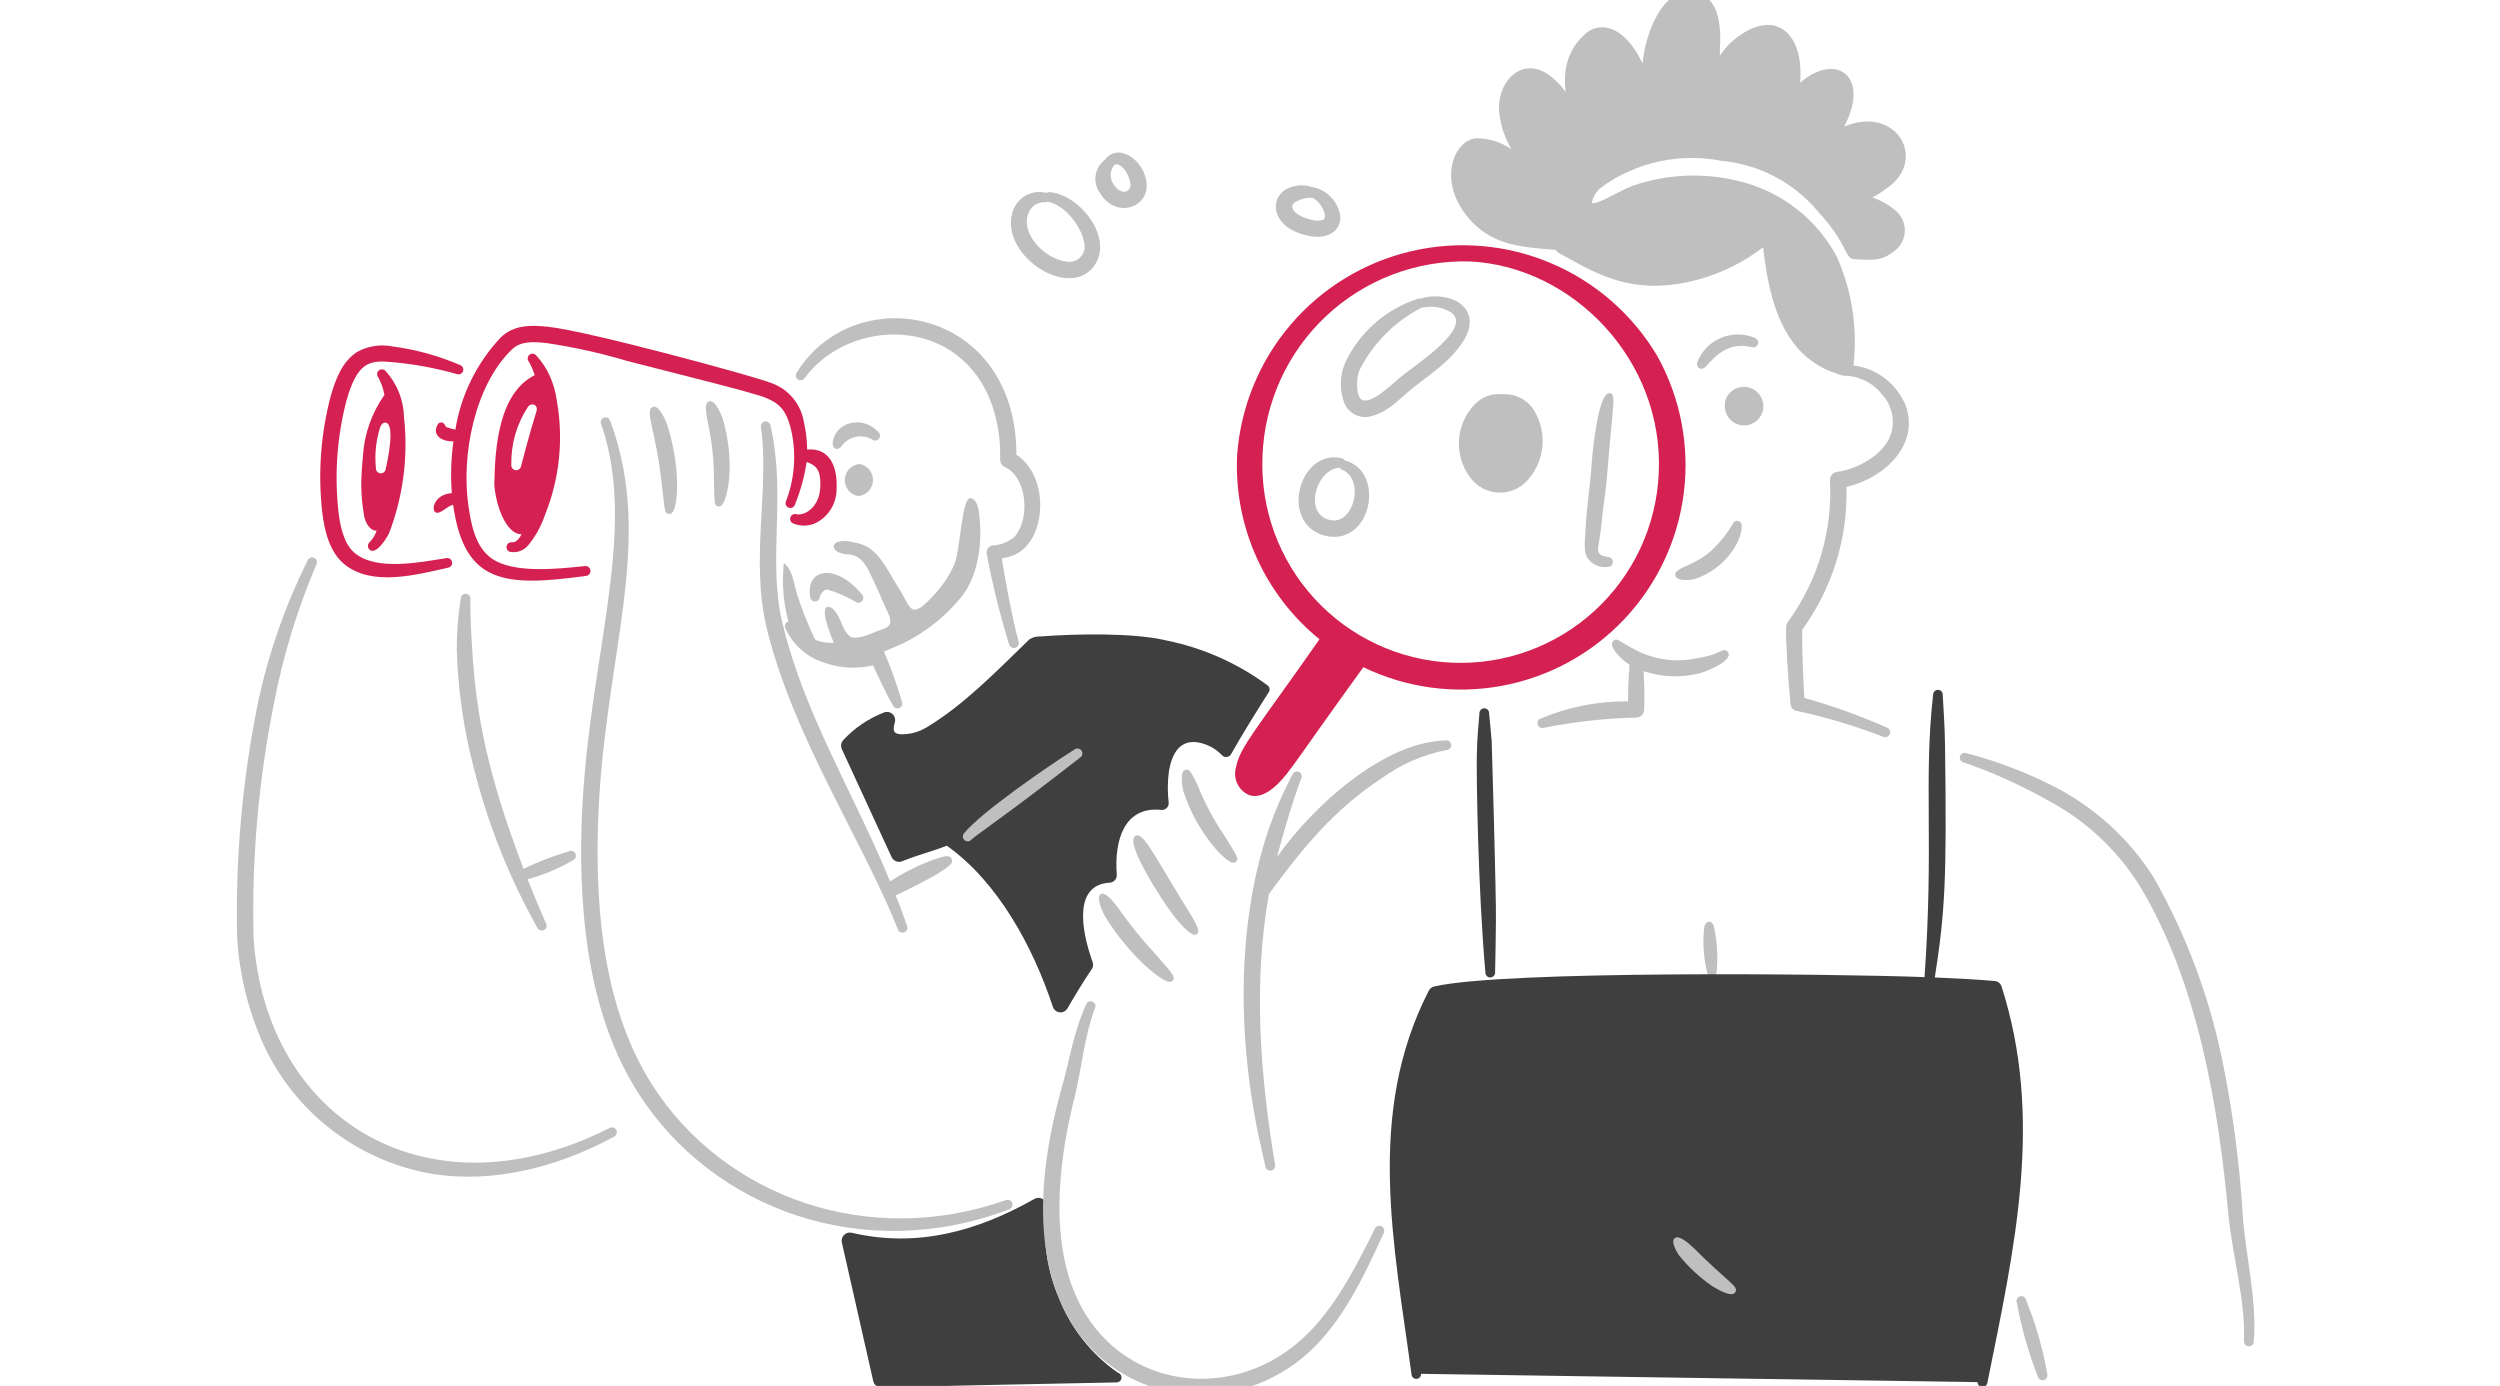 <svg width="285" height="158" viewBox="0 0 285 158" fill="none" xmlns="http://www.w3.org/2000/svg">
<g clip-path="url(#clip0_2484_8065)">
<path d="M114.207 63.665C114.691 66.692 115.339 70.204 116.122 73.15C116.165 73.294 116.148 73.448 116.077 73.58C116.006 73.712 115.885 73.81 115.741 73.852C115.598 73.895 115.443 73.879 115.312 73.807C115.18 73.736 115.082 73.615 115.04 73.471C113.994 70.075 113.14 66.622 112.481 63.13C112.46 63.021 112.462 62.91 112.486 62.802C112.509 62.695 112.555 62.593 112.62 62.504C112.684 62.415 112.767 62.34 112.862 62.284C112.957 62.227 113.062 62.191 113.171 62.178C114.087 62.133 114.962 61.785 115.658 61.19C117.484 59.131 117.085 54.391 114.552 53.239C114.387 53.163 114.249 53.04 114.154 52.885C114.059 52.731 114.011 52.552 114.016 52.371C114.078 50.337 113.788 48.308 113.159 46.373C109.616 35.876 96.856 36.119 91.727 43.103C91.646 43.224 91.52 43.308 91.378 43.337C91.235 43.366 91.087 43.338 90.965 43.258C90.845 43.173 90.763 43.045 90.737 42.901C90.71 42.756 90.741 42.607 90.822 42.485C97.451 31.767 115.871 34.961 115.871 51.852C119.695 54.282 119.383 61.696 115.551 63.3C115.115 63.465 114.665 63.587 114.207 63.665Z" fill="#BFBFBF"/>
<path d="M95.953 50.828C96.339 50.306 96.903 49.942 97.539 49.806C98.174 49.67 98.838 49.772 99.404 50.091C99.46 50.14 99.526 50.176 99.597 50.199C99.669 50.222 99.744 50.23 99.818 50.223C99.892 50.216 99.965 50.195 100.031 50.16C100.097 50.124 100.155 50.076 100.202 50.018C100.249 49.96 100.283 49.893 100.304 49.821C100.324 49.749 100.33 49.674 100.321 49.6C100.312 49.526 100.289 49.454 100.251 49.389C100.214 49.325 100.164 49.268 100.105 49.223C98.36 47.335 95.254 48.048 94.928 50.424C94.826 51.16 95.505 51.465 95.953 50.828Z" fill="#BFBFBF"/>
<path d="M98.002 52.897C98.442 52.975 98.839 53.211 99.119 53.561C99.398 53.911 99.541 54.35 99.521 54.797C99.5 55.244 99.318 55.669 99.008 55.991C98.698 56.314 98.281 56.513 97.835 56.55C97.392 56.474 96.993 56.239 96.712 55.889C96.43 55.539 96.287 55.099 96.307 54.65C96.328 54.202 96.511 53.776 96.823 53.453C97.135 53.13 97.554 52.933 98.002 52.897Z" fill="#BFBFBF"/>
<path d="M93.459 68.029C93.49 67.848 93.868 67.168 94.327 67.208C95.426 67.535 96.483 67.99 97.475 68.564C97.584 68.662 97.726 68.714 97.871 68.709C98.017 68.705 98.156 68.643 98.258 68.539C98.359 68.434 98.417 68.294 98.417 68.148C98.418 68.002 98.362 67.861 98.261 67.756C95.184 64.068 91.826 64.907 92.359 68.017C92.358 68.163 92.414 68.303 92.516 68.408C92.618 68.512 92.757 68.571 92.903 68.573C93.049 68.575 93.189 68.518 93.293 68.416C93.397 68.314 93.457 68.175 93.459 68.029Z" fill="#BFBFBF"/>
<path d="M111.604 58.442C111.532 57.907 111.342 56.943 110.699 56.788C109.626 56.536 109.534 62.41 108.819 64.285C108.243 65.607 107.438 66.816 106.439 67.856C103.812 70.763 103.83 69.294 102.727 67.493C101.395 65.434 100.547 63.376 98.954 62.388C98.432 62.1 97.865 61.907 97.277 61.816C96.686 61.637 96.056 61.629 95.46 61.792C94.794 62.065 95.019 62.613 95.483 62.923C95.953 63.124 96.46 63.225 96.971 63.221C98.303 63.463 98.846 64.63 99.351 65.719C99.898 66.838 100.41 68.004 100.898 69.147C101.113 69.67 101.636 70.468 101.47 71.075C101.315 71.622 100.247 71.845 99.816 72.027C99.165 72.301 97.495 73.05 96.829 72.503C96.102 71.884 95.912 70.718 95.389 69.944C95.187 69.647 94.904 69.254 94.519 69.194C93.328 69.033 94.596 72.175 95.056 73.289C94.413 73.318 93.771 73.23 93.16 73.028C93.091 73.006 93.028 72.97 92.974 72.923C92.92 72.875 92.877 72.817 92.846 72.752C92.075 71.13 91.414 69.459 90.865 67.749C90.568 66.78 90.33 64.857 89.412 64.237C89.281 64.153 89.341 64.545 89.318 64.7C89.196 66.094 89.244 67.497 89.46 68.878C89.856 71.282 90.023 70.728 89.723 70.928C89.603 71.01 89.52 71.136 89.491 71.278C89.462 71.42 89.49 71.568 89.568 71.69C90.004 72.635 90.639 73.475 91.43 74.15C92.221 74.826 93.149 75.323 94.15 75.605C95.88 76.192 97.741 76.276 99.517 75.847C100.436 77.808 100.977 78.989 101.802 80.441C101.866 80.572 101.979 80.674 102.116 80.725C102.253 80.776 102.404 80.772 102.539 80.715C102.607 80.684 102.667 80.64 102.718 80.585C102.768 80.531 102.807 80.467 102.833 80.397C102.858 80.327 102.87 80.253 102.866 80.179C102.863 80.105 102.845 80.032 102.813 79.965C102.253 78.029 101.57 76.13 100.769 74.281C101.575 73.941 102.488 73.538 102.861 73.386C105.484 72.12 107.793 70.286 109.62 68.019C111.009 66.29 112.187 62.982 111.604 58.442Z" fill="#BFBFBF"/>
<path d="M69.556 47.961C69.533 47.891 69.496 47.827 69.448 47.772C69.4 47.717 69.341 47.672 69.275 47.64C69.21 47.608 69.138 47.589 69.065 47.585C68.992 47.581 68.919 47.592 68.85 47.616C68.781 47.641 68.717 47.679 68.663 47.728C68.609 47.778 68.566 47.837 68.535 47.904C68.504 47.971 68.487 48.042 68.485 48.116C68.483 48.189 68.495 48.262 68.521 48.33C72.91 60.836 66.843 75.53 66.295 94.172C65.991 104.576 67.185 115.906 72.781 124.639C81.236 137.861 98.46 144.18 115.048 137.861C115.119 137.837 115.184 137.8 115.24 137.75C115.296 137.701 115.342 137.641 115.374 137.574C115.406 137.507 115.425 137.434 115.429 137.36C115.432 137.286 115.421 137.211 115.396 137.141C115.37 137.071 115.331 137.007 115.28 136.953C115.229 136.898 115.168 136.854 115.1 136.824C115.032 136.793 114.959 136.777 114.885 136.775C114.81 136.774 114.736 136.787 114.667 136.814C99.107 142.323 82.569 136.555 74.327 123.639C68.95 115.162 67.885 104.287 68.162 94.221C68.736 74.94 74.8 62.034 69.556 47.961Z" fill="#BFBFBF"/>
<path d="M75.448 55.256C75.82 58.108 75.679 58.564 76.316 58.588C77.143 58.62 77.196 55.974 77.196 55.149C77.143 52.806 76.742 50.484 76.007 48.259C75.834 47.818 75.103 46.155 74.433 46.378C73.408 46.763 74.805 49.076 75.448 55.256Z" fill="#BFBFBF"/>
<path d="M80.673 48.089C81.139 50.164 81.379 52.282 81.387 54.408C81.454 57.436 81.369 57.633 81.91 57.741C82.758 57.872 83.098 54.918 83.136 54.457C83.29 52.156 83.029 49.846 82.363 47.638C82.199 47.198 81.492 45.512 80.84 45.757C80.298 45.961 80.454 46.806 80.673 48.089Z" fill="#BFBFBF"/>
<path d="M108.489 97.92C108.224 97.341 107.399 97.645 105.906 98.194C104.409 98.78 102.974 99.514 101.622 100.383C101.301 100.634 101.881 100.939 98.296 93.388C94.97 86.354 91.077 78.942 89.193 71.013C87.471 63.898 89.677 56.367 87.823 48.472C87.793 48.332 87.709 48.209 87.589 48.13C87.47 48.051 87.324 48.021 87.183 48.048C87.042 48.074 86.917 48.154 86.834 48.272C86.752 48.389 86.718 48.534 86.741 48.676C87.748 55.542 85.543 63.744 87.372 71.453C90.331 83.895 98.275 95.673 102.366 105.955C102.416 106.094 102.52 106.207 102.654 106.27C102.788 106.332 102.941 106.339 103.08 106.288C103.219 106.238 103.332 106.134 103.395 106C103.457 105.866 103.464 105.713 103.413 105.574C102.13 101.863 102.025 102.093 102.147 102.05C102.637 101.877 106.454 99.918 106.919 99.587C108.282 98.723 108.712 98.384 108.489 97.92Z" fill="#BFBFBF"/>
<path d="M35.091 63.852C32.536 68.963 30.637 74.377 29.439 79.965C27.622 88.859 26.815 97.929 27.035 107.003C27.307 111.154 28.314 115.224 30.011 119.023C31.789 122.897 34.491 126.274 37.879 128.86C41.268 131.445 45.239 133.16 49.444 133.853C56.103 134.853 63.295 133.223 70.028 129.568C70.156 129.499 70.251 129.382 70.293 129.243C70.336 129.104 70.322 128.954 70.255 128.825C70.189 128.696 70.074 128.598 69.936 128.553C69.798 128.507 69.648 128.518 69.517 128.581C48.982 138.996 30.301 127.869 28.903 106.886C28.686 97.977 29.458 89.073 31.203 80.335C32.246 74.838 33.882 69.472 36.082 64.328C36.145 64.197 36.153 64.046 36.105 63.908C36.057 63.77 35.956 63.658 35.825 63.595C35.693 63.532 35.542 63.523 35.405 63.572C35.267 63.62 35.154 63.721 35.091 63.852Z" fill="#BFBFBF"/>
<path d="M64.873 97.042C63.091 97.567 61.355 98.235 59.682 99.04C55.444 87.94 54.259 81.16 53.826 73.973C53.721 72.269 53.598 70.271 53.624 68.237C53.622 68.1 53.57 67.969 53.477 67.87C53.384 67.77 53.258 67.708 53.122 67.696C52.986 67.684 52.851 67.723 52.742 67.805C52.633 67.887 52.559 68.007 52.534 68.141C52.228 70.09 52.073 72.059 52.07 74.032C52.205 78.626 52.864 83.19 54.033 87.635C55.63 93.969 58.059 100.064 61.256 105.76C61.286 105.827 61.33 105.888 61.385 105.938C61.439 105.988 61.503 106.027 61.573 106.052C61.643 106.077 61.717 106.088 61.791 106.084C61.864 106.081 61.937 106.062 62.004 106.03C62.07 105.997 62.13 105.952 62.179 105.896C62.228 105.841 62.265 105.776 62.288 105.706C62.312 105.635 62.321 105.561 62.316 105.487C62.31 105.414 62.29 105.342 62.256 105.276C61.544 103.689 60.695 101.625 60.149 100.237C61.965 99.744 63.708 99.011 65.33 98.057C65.465 97.996 65.57 97.885 65.622 97.746C65.674 97.608 65.669 97.455 65.609 97.321C65.548 97.186 65.436 97.081 65.298 97.029C65.16 96.977 65.007 96.981 64.873 97.042Z" fill="#BFBFBF"/>
<path d="M198.477 44.134C198.914 44.064 199.363 44.127 199.763 44.317C200.164 44.506 200.498 44.812 200.722 45.194C200.946 45.577 201.049 46.018 201.017 46.46C200.986 46.902 200.821 47.324 200.546 47.671C200.27 48.018 199.896 48.274 199.473 48.404C199.049 48.535 198.596 48.535 198.173 48.403C197.75 48.272 197.376 48.015 197.101 47.668C196.826 47.32 196.663 46.898 196.633 46.455C196.574 45.904 196.735 45.352 197.08 44.918C197.425 44.483 197.926 44.202 198.477 44.134Z" fill="#BFBFBF"/>
<path d="M194.466 41.78C195.944 40.102 197.33 39.042 199.679 39.566C199.816 39.618 199.969 39.614 200.103 39.554C200.237 39.493 200.341 39.382 200.393 39.245C200.445 39.108 200.44 38.955 200.38 38.821C200.32 38.688 200.209 38.583 200.072 38.531C199.465 38.271 198.813 38.134 198.153 38.129C197.493 38.123 196.839 38.25 196.228 38.5C195.618 38.751 195.063 39.12 194.597 39.588C194.132 40.055 193.763 40.611 193.515 41.222C193.26 41.886 193.959 42.358 194.466 41.78Z" fill="#BFBFBF"/>
<path d="M193.121 66.036C194.191 65.695 195.183 65.143 196.037 64.414C196.891 63.684 197.591 62.792 198.095 61.788C198.389 61.061 198.93 59.618 198.178 59.407C197.643 59.257 197.572 59.711 197.06 60.49C196.447 61.38 195.732 62.194 194.929 62.918C192.914 64.607 190.878 64.713 190.979 65.56C191.035 66.289 192.651 66.144 193.121 66.036Z" fill="#BFBFBF"/>
<path d="M144.529 78.155C141.131 75.637 137.224 73.891 133.081 73.039C129.248 72.097 122.575 72.253 118.635 72.555C118.182 72.526 117.732 72.643 117.35 72.888C113.545 76.582 109.748 80.476 105.568 82.956C104.702 83.47 103.708 83.73 102.701 83.705C102.036 83.654 101.669 83.485 102.011 82.349C102.06 82.177 102.059 81.995 102.008 81.824C101.957 81.653 101.858 81.5 101.722 81.383C101.587 81.267 101.421 81.192 101.244 81.167C101.067 81.142 100.887 81.168 100.725 81.242C98.984 81.925 97.419 82.989 96.144 84.357C96.015 84.493 95.93 84.663 95.898 84.847C95.866 85.032 95.889 85.221 95.965 85.392L101.644 97.709C101.746 97.927 101.927 98.097 102.151 98.185C102.374 98.274 102.623 98.273 102.846 98.185C104.775 97.402 106.116 97.118 107.939 96.412C113.785 100.56 117.785 107.981 120.03 114.788C120.086 114.953 120.188 115.099 120.324 115.209C120.461 115.318 120.626 115.386 120.8 115.405C120.974 115.424 121.149 115.392 121.306 115.315C121.462 115.237 121.594 115.116 121.684 114.966C122.337 113.836 123.688 111.569 124.444 110.515C124.529 110.398 124.584 110.262 124.605 110.119C124.626 109.976 124.613 109.83 124.565 109.693C123.186 105.857 122.44 100.853 126.503 100.625C126.617 100.619 126.728 100.591 126.83 100.541C126.933 100.492 127.024 100.422 127.1 100.337C127.175 100.251 127.233 100.152 127.269 100.044C127.305 99.936 127.32 99.822 127.312 99.709C127.002 95.642 128.253 91.894 132.382 92.33C132.495 92.343 132.609 92.33 132.717 92.293C132.824 92.255 132.922 92.195 133.003 92.115C133.084 92.035 133.147 91.938 133.186 91.831C133.225 91.724 133.24 91.61 133.229 91.497C133.084 90.266 133.1 89.022 133.276 87.796C133.649 85.806 134.557 84.324 136.546 84.63C137.599 84.808 138.568 85.321 139.306 86.093C139.375 86.168 139.461 86.225 139.556 86.261C139.652 86.296 139.754 86.308 139.855 86.297C139.956 86.285 140.053 86.249 140.137 86.193C140.222 86.136 140.292 86.061 140.342 85.972C141.369 84.12 143.506 80.671 144.65 78.892C144.722 78.775 144.749 78.636 144.727 78.501C144.704 78.366 144.634 78.243 144.529 78.155Z" fill="#3F3F3F"/>
<path d="M127.435 156.491C124.433 154.389 122.109 151.457 120.748 148.054C119.327 144.771 118.824 141.163 119.295 137.616C119.321 137.445 119.298 137.27 119.23 137.111C119.161 136.951 119.048 136.815 118.906 136.717C118.763 136.619 118.595 136.563 118.422 136.556C118.249 136.549 118.077 136.59 117.926 136.677C111.33 140.405 104.496 142.265 97.09 140.532C96.937 140.498 96.778 140.502 96.627 140.545C96.476 140.588 96.339 140.669 96.227 140.779C96.116 140.889 96.034 141.026 95.989 141.176C95.944 141.327 95.938 141.486 95.971 141.639L99.554 157.467C99.605 157.67 99.723 157.85 99.889 157.977C100.056 158.105 100.26 158.172 100.469 158.169C102.005 158.11 125.138 157.622 127.292 157.597C127.429 157.597 127.56 157.546 127.662 157.456C127.764 157.366 127.83 157.242 127.847 157.106C127.865 156.971 127.833 156.834 127.757 156.721C127.681 156.608 127.567 156.526 127.435 156.491Z" fill="#3F3F3F"/>
<path d="M196.989 74.341C196.59 73.819 196.199 74.328 195.096 74.674C194.51 74.844 193.914 74.975 193.311 75.066C190.919 75.55 188.432 75.175 186.288 74.008C184.495 73.072 184.351 72.664 183.92 73.067C183.244 73.673 184.938 75.283 185.766 75.781C185.603 77.919 185.609 79.157 185.598 79.959C182.183 79.918 178.796 80.582 175.649 81.911C175.58 81.933 175.515 81.97 175.46 82.017C175.404 82.065 175.359 82.123 175.325 82.188C175.292 82.253 175.272 82.324 175.267 82.397C175.261 82.47 175.27 82.544 175.292 82.613C175.315 82.683 175.351 82.747 175.399 82.803C175.446 82.859 175.504 82.904 175.569 82.937C175.635 82.971 175.706 82.99 175.779 82.996C175.852 83.002 175.925 82.993 175.995 82.971C179.466 82.278 182.99 81.887 186.529 81.803C186.768 81.799 186.995 81.703 187.164 81.534C187.333 81.366 187.43 81.138 187.434 80.9C187.49 79.436 187.465 77.971 187.36 76.51C189.397 77.186 191.582 77.28 193.67 76.78C194.785 76.486 197.636 75.248 196.989 74.341Z" fill="#BFBFBF"/>
<path d="M217.241 46.211C216.74 44.995 215.927 43.934 214.883 43.134C213.839 42.335 212.603 41.825 211.299 41.658C211.778 37.447 211.13 33.184 209.419 29.306C208.257 27.12 206.636 25.21 204.669 23.707C202.702 22.203 200.434 21.142 198.019 20.594C194.069 19.651 189.931 19.857 186.094 21.19C184.446 21.812 182.329 23.276 181.466 23.153C181.584 22.498 181.919 21.903 182.418 21.464C183.443 20.67 184.567 20.014 185.761 19.512C189.045 18.056 192.697 17.645 196.222 18.333C200.506 18.72 204.464 20.786 207.229 24.082C210.861 28.054 210.224 29.503 211.417 29.544C213.3 29.624 214.432 29.881 216.058 28.544C216.41 28.261 216.691 27.9 216.881 27.491C217.07 27.081 217.162 26.633 217.151 26.182C217.139 25.731 217.023 25.288 216.813 24.889C216.603 24.49 216.303 24.144 215.937 23.88C215.207 23.273 214.367 22.812 213.462 22.522C214.294 22.059 215.078 21.517 215.807 20.904C219.419 17.506 215.849 12.064 210.237 14.43C213.292 8.567 209.222 5.938 205.214 9.431C205.632 4.83 203.379 1.501 199.443 3.376C198.066 4.051 196.895 5.082 196.053 6.364C196.053 4.831 196.734 -0.156 193.22 -0.932C190.163 -1.56 188.256 2.303 187.556 5.351C187.126 7.345 187.361 7.449 187.139 7.006C185.937 4.484 183.615 2.108 181.13 3.542C180.339 4.125 179.686 4.875 179.219 5.739C178.752 6.603 178.482 7.56 178.428 8.541C178.389 9.188 178.409 9.836 178.489 10.479C177.922 9.682 177.221 8.99 176.418 8.432C173.488 6.532 170.848 9.144 170.873 12.359C170.971 14.007 171.465 15.607 172.312 17.024C171.146 16.211 169.76 15.771 168.338 15.762C165.812 15.86 163.589 20.727 167.72 25.208C170.352 28.01 173.532 28.178 177.382 28.492C177.432 28.628 177.529 28.742 177.656 28.813C181.511 30.872 185.977 34.117 194.053 31.741C196.562 30.988 198.913 29.787 200.992 28.194C201.756 34.988 203.573 41.126 210.166 42.833C211.018 42.828 211.86 43.022 212.624 43.398C213.389 43.773 214.056 44.321 214.574 44.998C215.151 45.622 215.541 46.395 215.701 47.23C215.861 48.065 215.784 48.928 215.478 49.721C214.668 51.851 211.717 53.51 209.424 53.791C209.193 53.824 208.983 53.941 208.833 54.12C208.684 54.299 208.606 54.527 208.615 54.76C208.928 60.522 207.238 66.216 203.832 70.874C203.686 71.083 203.611 71.334 203.618 71.588C203.56 72.964 203.882 78.09 204.129 80.308C204.145 80.487 204.221 80.656 204.344 80.787C204.466 80.919 204.629 81.006 204.807 81.034C208.167 81.761 211.465 82.748 214.672 83.985C214.739 84.017 214.812 84.034 214.886 84.038C214.96 84.041 215.034 84.029 215.104 84.004C215.173 83.979 215.237 83.94 215.292 83.89C215.347 83.84 215.391 83.779 215.422 83.712C215.453 83.645 215.471 83.572 215.474 83.498C215.478 83.424 215.466 83.35 215.441 83.281C215.416 83.211 215.377 83.147 215.327 83.092C215.277 83.038 215.216 82.993 215.149 82.962C212.086 81.606 208.93 80.473 205.704 79.571C205.576 77.838 205.442 74.769 205.442 71.799C208.883 67.078 210.662 61.348 210.499 55.508C214.996 54.46 218.845 50.571 217.241 46.211Z" fill="#BFBFBF"/>
<path d="M168.657 81.291C168.573 82.407 168.389 84.048 168.359 86.039C168.308 88.589 168.48 101.088 169.335 110.888C169.337 111.035 169.397 111.175 169.502 111.277C169.607 111.38 169.748 111.437 169.894 111.436C170.044 111.43 170.185 111.366 170.288 111.257C170.39 111.148 170.446 111.003 170.442 110.853C170.478 108.877 170.525 106.914 170.537 104.927C170.577 102.29 170.072 84.824 170.053 84.481C169.969 83.409 169.851 82.35 169.755 81.291C169.755 81.219 169.741 81.147 169.714 81.081C169.687 81.014 169.646 80.954 169.595 80.903C169.545 80.852 169.484 80.812 169.418 80.784C169.351 80.757 169.28 80.743 169.208 80.743C169.062 80.744 168.923 80.802 168.82 80.904C168.717 81.007 168.658 81.145 168.657 81.291Z" fill="#3F3F3F"/>
<path d="M194.293 105.638C194.087 107.343 194.187 109.073 194.59 110.743C194.596 110.891 194.661 111.031 194.77 111.132C194.88 111.232 195.025 111.285 195.173 111.279C195.321 111.273 195.461 111.208 195.562 111.098C195.662 110.989 195.715 110.844 195.709 110.696C195.857 108.999 195.749 107.29 195.388 105.625C195.198 104.879 194.468 104.898 194.293 105.638Z" fill="#BFBFBF"/>
<path d="M125.93 104.395C127.194 106.465 128.726 108.358 130.488 110.025C131.079 110.553 133.143 112.406 133.665 111.822C134.016 111.408 133.864 111.184 131.738 108.795C130.179 107.101 128.733 105.309 127.406 103.428C127.043 102.934 126.028 101.611 125.502 101.917C124.893 102.251 125.671 103.898 125.93 104.395Z" fill="#BFBFBF"/>
<path d="M133.577 104.09C133.835 104.439 135.756 106.975 136.409 106.512C136.818 106.185 136.761 105.806 134.593 102.406C131.31 97.012 130.272 94.842 129.451 95.289C128.089 95.993 132.651 102.877 133.577 104.09Z" fill="#BFBFBF"/>
<path d="M134.895 90.158C135.59 92.342 136.675 94.382 138.097 96.18C138.438 96.614 140.243 98.798 140.858 98.275C141.297 97.901 141.041 97.632 139.526 95.169C138.336 93.423 137.342 91.551 136.563 89.588C135.815 88.092 135.672 87.632 135.159 87.754C134.458 87.893 134.771 89.655 134.895 90.158Z" fill="#BFBFBF"/>
<path d="M123.829 114.477C122.296 117.868 121.925 121.016 120.949 124.308C118.475 133.294 117.412 143.98 122.686 151.62C128.76 160.406 141.238 161.508 149.325 154.06C152.931 150.703 155.31 145.955 157.762 140.517C157.815 140.384 157.816 140.237 157.764 140.104C157.712 139.972 157.612 139.864 157.483 139.802C157.355 139.741 157.208 139.73 157.072 139.773C156.936 139.816 156.822 139.908 156.751 140.032C154.216 145.197 151.777 149.696 148.218 152.837C139.679 160.345 126.453 158.017 122.242 146.708C119.752 140.031 120.818 131.643 122.587 124.74C123.328 121.573 123.685 117.863 124.835 114.909C124.893 114.775 124.895 114.623 124.841 114.487C124.788 114.352 124.683 114.242 124.55 114.183C124.415 114.13 124.265 114.131 124.131 114.186C123.997 114.24 123.889 114.345 123.829 114.477Z" fill="#BFBFBF"/>
<path d="M165.442 84.913C165.437 84.839 165.417 84.767 165.383 84.701C165.35 84.636 165.303 84.577 165.247 84.53C165.191 84.482 165.125 84.446 165.055 84.424C164.984 84.402 164.91 84.395 164.837 84.402C157.684 84.574 149.646 91.928 145.584 97.698C146.189 95.321 147.422 91.123 148.348 88.727C148.408 88.595 148.413 88.444 148.361 88.308C148.31 88.171 148.207 88.061 148.074 88.001C147.941 87.942 147.79 87.937 147.654 87.988C147.518 88.04 147.408 88.143 147.348 88.276C146.276 90.305 145.361 92.413 144.611 94.582C141.749 102.926 140.616 114.927 143.29 128.56C143.576 130.049 143.937 131.517 144.265 133.012C144.28 133.084 144.309 133.152 144.35 133.213C144.391 133.274 144.444 133.326 144.506 133.366C144.567 133.407 144.636 133.434 144.708 133.448C144.78 133.462 144.854 133.461 144.926 133.447C144.998 133.432 145.067 133.403 145.127 133.362C145.188 133.32 145.24 133.267 145.281 133.206C145.321 133.145 145.349 133.076 145.363 133.004C145.376 132.932 145.376 132.857 145.361 132.785C143.657 122.649 142.842 112.021 144.664 101.905C148.458 96.73 152.138 92.217 157.499 88.742C159.7 87.12 162.237 86.014 164.924 85.505C165.071 85.494 165.207 85.426 165.304 85.315C165.401 85.204 165.451 85.06 165.442 84.913Z" fill="#BFBFBF"/>
<path d="M223.752 86.881C227.048 88.009 230.235 89.435 233.272 91.141C237.648 93.422 241.333 96.833 243.946 101.019C250.512 111.942 252.878 125.916 254.049 138.56C254.505 143.221 256.004 148.332 255.81 152.889C255.803 153.036 255.854 153.18 255.952 153.29C256.05 153.399 256.187 153.466 256.334 153.475C256.481 153.485 256.626 153.436 256.737 153.34C256.848 153.243 256.917 153.107 256.929 152.961C257.321 148.13 255.978 143.187 255.667 138.429C255.33 132.947 254.635 127.492 253.586 122.101C252.137 114.361 249.418 106.914 245.541 100.061C242.737 95.62 238.786 92.018 234.105 89.636C230.909 88.009 227.545 86.736 224.073 85.839C223.94 85.812 223.801 85.835 223.684 85.904C223.567 85.974 223.48 86.084 223.44 86.214C223.399 86.344 223.409 86.485 223.467 86.608C223.525 86.731 223.627 86.829 223.752 86.881Z" fill="#BFBFBF"/>
<path d="M229.917 148.513C230.446 151.387 231.247 154.204 232.31 156.926C232.347 157.07 232.441 157.193 232.569 157.267C232.697 157.342 232.85 157.363 232.994 157.325C233.137 157.287 233.26 157.194 233.335 157.065C233.409 156.937 233.43 156.784 233.392 156.641C232.891 153.753 232.079 150.928 230.97 148.215C230.956 148.139 230.927 148.068 230.884 148.005C230.841 147.942 230.785 147.888 230.72 147.848C230.655 147.807 230.582 147.781 230.507 147.77C230.431 147.76 230.354 147.765 230.28 147.786C230.207 147.806 230.138 147.842 230.079 147.891C230.02 147.94 229.972 148 229.938 148.069C229.904 148.137 229.884 148.212 229.881 148.288C229.877 148.365 229.889 148.441 229.917 148.513Z" fill="#BFBFBF"/>
<path d="M228.171 112.437C228.113 112.271 228.008 112.125 227.868 112.017C227.729 111.91 227.561 111.845 227.385 111.832C225.563 111.676 223.241 111.541 220.569 111.431C221.756 103.875 221.936 100.09 221.733 84.937C221.696 82.572 221.553 80.798 221.471 79.201C221.473 79.129 221.46 79.057 221.434 78.99C221.408 78.923 221.369 78.862 221.32 78.81C221.27 78.758 221.21 78.716 221.145 78.687C221.079 78.658 221.008 78.643 220.936 78.641C220.791 78.64 220.651 78.695 220.547 78.796C220.442 78.896 220.381 79.033 220.376 79.178C219.274 88.987 220.474 96.04 219.396 111.39C208.993 110.999 171.49 110.614 163.495 112.458C163.363 112.489 163.239 112.549 163.132 112.632C163.026 112.716 162.938 112.822 162.876 112.942C155.682 127.002 158.925 141.922 160.912 156.68C160.916 156.751 160.934 156.821 160.966 156.886C160.997 156.95 161.04 157.008 161.094 157.056C161.147 157.103 161.21 157.14 161.278 157.164C161.345 157.187 161.417 157.197 161.488 157.193C161.56 157.189 161.63 157.171 161.695 157.139C161.759 157.108 161.817 157.065 161.865 157.011C161.912 156.958 161.949 156.895 161.972 156.827C161.996 156.76 162.006 156.688 162.002 156.617L225.439 157.564C225.442 157.702 225.496 157.834 225.59 157.936C225.685 158.037 225.813 158.1 225.951 158.113C226.089 158.125 226.227 158.087 226.338 158.005C226.45 157.922 226.527 157.802 226.555 157.666C229.681 142.183 233.011 127.521 228.171 112.437Z" fill="#3F3F3F"/>
<path d="M119.294 21.991C119.401 21.917 119.534 21.887 119.663 21.908C123.133 22.171 127.104 27.252 124.661 30.405C121.803 34.101 114.382 29.282 115.327 24.618C115.392 24.174 115.55 23.748 115.791 23.369C116.031 22.99 116.349 22.666 116.723 22.418C117.098 22.171 117.52 22.004 117.963 21.931C118.406 21.857 118.859 21.878 119.294 21.991ZM119.426 22.992C119.32 23.051 119.199 23.076 119.079 23.063C118.716 23.046 118.355 23.137 118.043 23.325C117.732 23.514 117.484 23.791 117.331 24.122C116.141 26.393 118.973 29.581 121.734 29.846C122.022 29.872 122.312 29.827 122.578 29.714C122.844 29.602 123.079 29.425 123.261 29.201C123.443 28.976 123.568 28.71 123.623 28.426C123.678 28.142 123.662 27.849 123.578 27.573C123.222 25.718 121.353 23.371 119.508 23.015C119.485 23 119.444 23 119.426 22.988V22.992Z" fill="#BFBFBF"/>
<path d="M126.011 18.174C126.047 18.09 126.104 18.016 126.179 17.961C127.939 16.224 130.907 18.798 130.712 21.413C130.51 23.835 127.1 24.793 125.429 22.042C125.208 21.752 125.048 21.421 124.957 21.067C124.867 20.714 124.848 20.346 124.902 19.985C124.957 19.625 125.083 19.278 125.273 18.967C125.464 18.656 125.715 18.387 126.011 18.174ZM127.094 18.746C127.054 18.797 127.01 18.845 126.963 18.889C126.733 19.207 126.611 19.59 126.615 19.983C126.619 20.375 126.75 20.756 126.987 21.069C127.765 22.272 128.88 21.968 128.88 21.032C128.819 20.072 127.951 18.563 127.094 18.746Z" fill="#BFBFBF"/>
<path d="M149.531 21.314C150.32 21.445 151.051 21.811 151.627 22.366C152.203 22.921 152.597 23.637 152.757 24.421C153.06 26.104 151.538 27.569 148.722 26.777C144.937 25.781 144.736 22.708 146.556 21.612C147.003 21.355 147.499 21.196 148.012 21.145C148.525 21.093 149.042 21.151 149.531 21.314ZM149.686 22.564C149.673 22.564 149.661 22.56 149.651 22.552C149.393 22.536 149.133 22.547 148.877 22.587C148.507 22.65 148.149 22.772 147.818 22.951C147.485 23.105 147.212 23.343 147.354 23.772C147.633 24.645 149.685 25.197 150.26 25.152C150.918 25.129 151.197 25.008 150.962 24.2C150.741 23.522 150.29 22.944 149.686 22.564Z" fill="#BFBFBF"/>
<path d="M188.919 40.563C186.114 35.848 181.878 32.15 176.828 30.008C171.777 27.865 166.175 27.388 160.835 28.648C155.495 29.907 150.696 32.836 147.135 37.01C143.574 41.184 141.437 46.385 141.033 51.857C140.84 55.851 141.588 59.836 143.219 63.487C144.85 67.139 147.317 70.356 150.421 72.877C143.15 83.261 141.389 85.116 140.923 87.387C140.73 87.999 140.762 88.66 141.016 89.25C141.269 89.84 141.726 90.319 142.304 90.6C143.493 91.084 144.74 90.274 145.659 89.374C147.139 87.921 147.607 86.859 155.422 76.062C160.32 78.429 165.844 79.174 171.193 78.189C176.542 77.203 181.439 74.54 185.172 70.583C188.905 66.627 191.281 61.584 191.955 56.186C192.629 50.788 191.566 45.316 188.919 40.563ZM189.097 53.94C188.837 59.93 186.208 65.572 181.788 69.624C177.369 73.676 171.52 75.806 165.53 75.546C159.54 75.286 153.899 72.656 149.847 68.236C145.796 63.816 143.666 57.967 143.926 51.977C144.149 45.912 146.756 40.181 151.182 36.029C155.607 31.877 161.493 29.64 167.559 29.805C179.286 30.367 189.7 41.065 189.097 53.94Z" fill="#D42151"/>
<path d="M174.861 46.754C174.481 46.159 173.948 45.678 173.318 45.359C172.688 45.041 171.984 44.899 171.28 44.946C170.73 44.883 170.173 44.942 169.648 45.119C169.124 45.296 168.645 45.587 168.245 45.97C167.127 47.066 166.447 48.532 166.33 50.093C166.214 51.655 166.671 53.205 167.614 54.455C167.986 54.958 168.466 55.371 169.017 55.665C169.569 55.959 170.18 56.127 170.805 56.155C171.429 56.184 172.052 56.072 172.629 55.83C173.205 55.587 173.72 55.218 174.136 54.752C175.106 53.677 175.702 52.316 175.833 50.874C175.963 49.432 175.622 47.986 174.861 46.754Z" fill="#BFBFBF"/>
<path d="M181.44 52.926C181.277 55.591 180.892 57.488 180.762 60.221C180.724 61.274 180.456 62.734 180.952 63.578C181.203 63.958 181.556 64.258 181.972 64.443C182.387 64.628 182.847 64.691 183.296 64.624C183.44 64.627 183.579 64.573 183.685 64.476C183.791 64.378 183.855 64.243 183.864 64.1C183.873 63.956 183.827 63.814 183.734 63.704C183.642 63.594 183.511 63.523 183.368 63.507C181.673 63.264 182.198 62.732 182.5 60.364C182.772 57.344 183.015 56.731 183.308 53.045C183.879 45.874 184.254 44.965 183.535 44.821C182.2 44.565 181.541 51.605 181.44 52.926Z" fill="#BFBFBF"/>
<path d="M161.945 34.041C163.174 33.653 164.499 33.699 165.699 34.172C167.469 34.93 168.249 36.678 166.781 38.955C165.171 41.387 162.828 42.781 160.796 44.454C159.489 45.528 158.263 46.908 156.536 47.381C155.916 47.611 155.232 47.596 154.624 47.337C154.016 47.077 153.53 46.595 153.267 45.989C152.704 44.514 152.721 42.881 153.315 41.419C154.12 39.686 155.274 38.138 156.705 36.872C158.136 35.606 159.814 34.65 161.633 34.064C161.733 34.029 161.841 34.021 161.945 34.041ZM162.136 35.04C159.058 36.596 156.555 39.094 154.992 42.169C154.596 43.077 154.536 45.075 155.234 45.56C156.278 46.211 158.814 43.677 159.613 43.017C161.503 41.496 167.745 37.478 165.516 35.685C164.597 35.07 163.473 34.839 162.386 35.042C162.303 35.067 162.215 35.066 162.133 35.04H162.136Z" fill="#BFBFBF"/>
<path d="M153.302 52.495C157.903 53.644 156.462 61.969 151.409 61.148C145.711 60.109 147.938 51.174 152.885 52.221C152.972 52.231 153.054 52.26 153.127 52.308C153.199 52.355 153.259 52.42 153.302 52.495ZM152.742 53.316C150.036 53.4 148.478 58.72 151.73 59.303C154.321 59.788 155.615 54.717 153.051 53.578C152.985 53.557 152.923 53.523 152.87 53.478C152.817 53.433 152.774 53.378 152.742 53.316Z" fill="#BFBFBF"/>
<path d="M52.43 41.609C49.977 40.555 47.39 39.842 44.743 39.491C43.389 39.225 41.985 39.435 40.768 40.086C39.033 41.176 38.277 43.158 37.711 45.12C36.559 49.464 36.23 53.985 36.742 58.449C37.006 60.608 37.598 62.97 39.276 64.341C42.411 66.849 47.255 65.588 51.143 64.704C51.275 64.665 51.389 64.579 51.461 64.461C51.533 64.344 51.559 64.203 51.534 64.068C51.509 63.932 51.434 63.81 51.325 63.727C51.215 63.643 51.078 63.603 50.94 63.614C47.792 64.115 42.828 65.122 40.385 62.995C39.155 61.945 38.746 59.834 38.576 58.235C38.119 54.013 38.434 49.742 39.505 45.632C40.75 41.273 42.122 41.051 44.598 41.273C47.143 41.492 49.661 41.954 52.119 42.653C52.187 42.674 52.259 42.682 52.33 42.675C52.401 42.668 52.471 42.647 52.534 42.614C52.597 42.58 52.653 42.534 52.698 42.478C52.743 42.423 52.776 42.359 52.797 42.29C52.835 42.151 52.819 42.003 52.75 41.876C52.682 41.749 52.567 41.654 52.43 41.609Z" fill="#D42151"/>
<path d="M63.458 45.556C63.325 44.641 63.069 43.748 62.697 42.902C62.314 42.03 61.786 41.229 61.137 40.533C61.049 40.418 60.918 40.343 60.774 40.324C60.63 40.305 60.485 40.344 60.369 40.432C60.254 40.521 60.179 40.652 60.16 40.795C60.141 40.94 60.181 41.085 60.269 41.2C60.558 41.696 60.788 42.225 60.953 42.775C56.94 44.77 56.42 50.767 56.352 55.197C56.445 57.145 57.515 60.888 59.466 60.909C59.2 61.351 58.896 61.849 58.376 61.822C58.302 61.811 58.227 61.816 58.155 61.835C58.082 61.854 58.015 61.887 57.956 61.933C57.897 61.979 57.847 62.036 57.811 62.101C57.774 62.166 57.751 62.239 57.743 62.313C57.735 62.387 57.742 62.462 57.763 62.534C57.785 62.605 57.821 62.672 57.868 62.73C57.916 62.787 57.975 62.834 58.042 62.869C58.108 62.903 58.181 62.923 58.255 62.929C58.609 62.977 58.968 62.937 59.303 62.812C59.637 62.687 59.935 62.482 60.171 62.214C61.013 61.208 61.663 60.054 62.086 58.812C63.799 54.615 64.275 50.015 63.458 45.556ZM61.158 46.888C60.494 48.947 59.438 52.989 59.408 53.113C59.399 53.186 59.375 53.257 59.338 53.321C59.301 53.385 59.252 53.442 59.194 53.487C59.135 53.532 59.068 53.566 58.997 53.585C58.926 53.604 58.851 53.609 58.778 53.6C58.704 53.591 58.634 53.567 58.569 53.53C58.505 53.493 58.449 53.444 58.404 53.386C58.358 53.327 58.325 53.261 58.306 53.189C58.286 53.118 58.281 53.043 58.29 52.97C58.241 50.635 58.9 48.341 60.182 46.389C60.637 45.798 61.384 46.185 61.158 46.888Z" fill="#D42151"/>
<path d="M46.056 47.543C46.01 45.611 45.276 43.758 43.985 42.319C43.893 42.203 43.759 42.128 43.612 42.11C43.465 42.092 43.316 42.133 43.199 42.223C43.143 42.268 43.096 42.324 43.061 42.388C43.026 42.451 43.004 42.521 42.996 42.593C42.989 42.665 42.995 42.737 43.016 42.807C43.036 42.876 43.07 42.941 43.116 42.997C43.457 43.63 43.697 44.313 43.825 45.021C42.374 47.072 41.525 49.488 41.373 51.996C41.303 52.64 41.166 54.46 41.182 55.424C41.207 56.599 41.322 57.77 41.527 58.926C41.707 59.653 42.186 60.531 42.932 60.492C42.779 60.982 42.512 61.428 42.152 61.793C42.039 61.887 41.966 62.02 41.949 62.166C41.931 62.312 41.97 62.459 42.057 62.577C42.672 63.385 43.851 61.788 44.358 60.78C45.969 56.566 46.551 52.028 46.056 47.543ZM43.973 53.439C43.962 53.588 43.893 53.726 43.78 53.823C43.667 53.92 43.521 53.969 43.372 53.958C43.224 53.947 43.086 53.877 42.989 53.765C42.892 53.652 42.843 53.505 42.854 53.357C42.692 51.776 42.862 50.179 43.354 48.668C43.463 48.388 43.664 48.151 43.96 48.184C45.058 48.285 44.227 52.379 43.973 53.438V53.439Z" fill="#D42151"/>
<path d="M92.013 51.248C92.007 50.188 91.882 49.132 91.64 48.099C91.475 47.093 91.043 46.149 90.387 45.368C89.732 44.587 88.878 43.997 87.915 43.66C86.204 42.952 67.172 37.764 62.533 37.257C60.484 37.035 58.58 37.03 57.095 38.46C54.35 41.369 52.544 45.038 51.911 48.988C51.553 48.901 51.2 48.796 50.852 48.673C50.722 48.391 50.567 48.143 50.257 48.161C49.947 48.179 49.85 48.453 49.745 48.745C49.474 49.496 50.118 50.335 51.692 50.319C51.416 52.272 51.354 54.25 51.508 56.217C49.602 56.332 49.106 58.033 49.641 58.396C50.135 58.726 50.929 57.695 51.656 57.549C52.928 66.631 57.618 66.907 66.817 65.651C66.966 65.634 67.101 65.558 67.194 65.441C67.286 65.324 67.329 65.175 67.311 65.026C67.294 64.878 67.218 64.743 67.101 64.65C66.984 64.557 66.835 64.515 66.686 64.532C63.591 64.847 58.529 65.433 56.011 63.64C54.212 62.327 53.731 59.917 53.406 57.706C52.558 51.909 54.102 43.909 58.392 39.806C59.411 38.838 60.935 38.959 62.343 39.116C65.442 39.577 68.504 40.257 71.506 41.152C77.016 42.578 85.684 44.704 87.235 45.325C88.809 45.969 89.668 46.695 90.222 49.158C90.803 51.844 90.579 54.642 89.579 57.202C89.536 57.341 89.551 57.491 89.619 57.62C89.687 57.748 89.803 57.844 89.942 57.886C90.081 57.929 90.231 57.915 90.359 57.847C90.488 57.778 90.584 57.662 90.626 57.523C91.263 55.96 91.71 54.327 91.958 52.657C92.942 53.061 93.629 53.413 93.506 55.58C93.43 57.638 91.906 58.818 90.804 58.626C90.664 58.581 90.511 58.593 90.379 58.66C90.248 58.727 90.148 58.843 90.102 58.984C90.056 59.124 90.068 59.277 90.135 59.409C90.202 59.541 90.319 59.64 90.459 59.686C90.871 59.855 91.314 59.934 91.76 59.92C92.205 59.905 92.642 59.797 93.042 59.602C93.76 59.229 94.358 58.662 94.77 57.966C95.182 57.27 95.391 56.472 95.374 55.663C95.49 53.104 94.514 51.017 92.013 51.248Z" fill="#D42151"/>
<path d="M110.716 95.74C111.634 94.917 114.765 92.902 123.151 86.35C123.273 86.265 123.356 86.135 123.381 85.989C123.407 85.842 123.373 85.692 123.288 85.57C123.203 85.449 123.073 85.366 122.927 85.341C122.78 85.315 122.63 85.348 122.508 85.434C119.347 87.418 111.807 92.645 109.915 94.978C109.814 95.085 109.76 95.227 109.763 95.373C109.767 95.52 109.829 95.659 109.935 95.76C110.041 95.861 110.183 95.915 110.329 95.912C110.476 95.908 110.615 95.846 110.716 95.74Z" fill="#BFBFBF"/>
<path d="M191.402 143.105C192.475 144.424 193.724 145.59 195.114 146.569C195.735 146.969 197.415 147.96 197.816 147.33C198.258 146.635 197.13 146.324 193.007 142.201C192.496 141.726 191.387 140.73 190.902 141.165C190.431 141.566 191.195 142.795 191.402 143.105Z" fill="#BFBFBF"/>
</g>
<defs>
<clipPath id="clip0_2484_8065">
<rect width="285" height="158" fill="white"/>
</clipPath>
</defs>
</svg>

